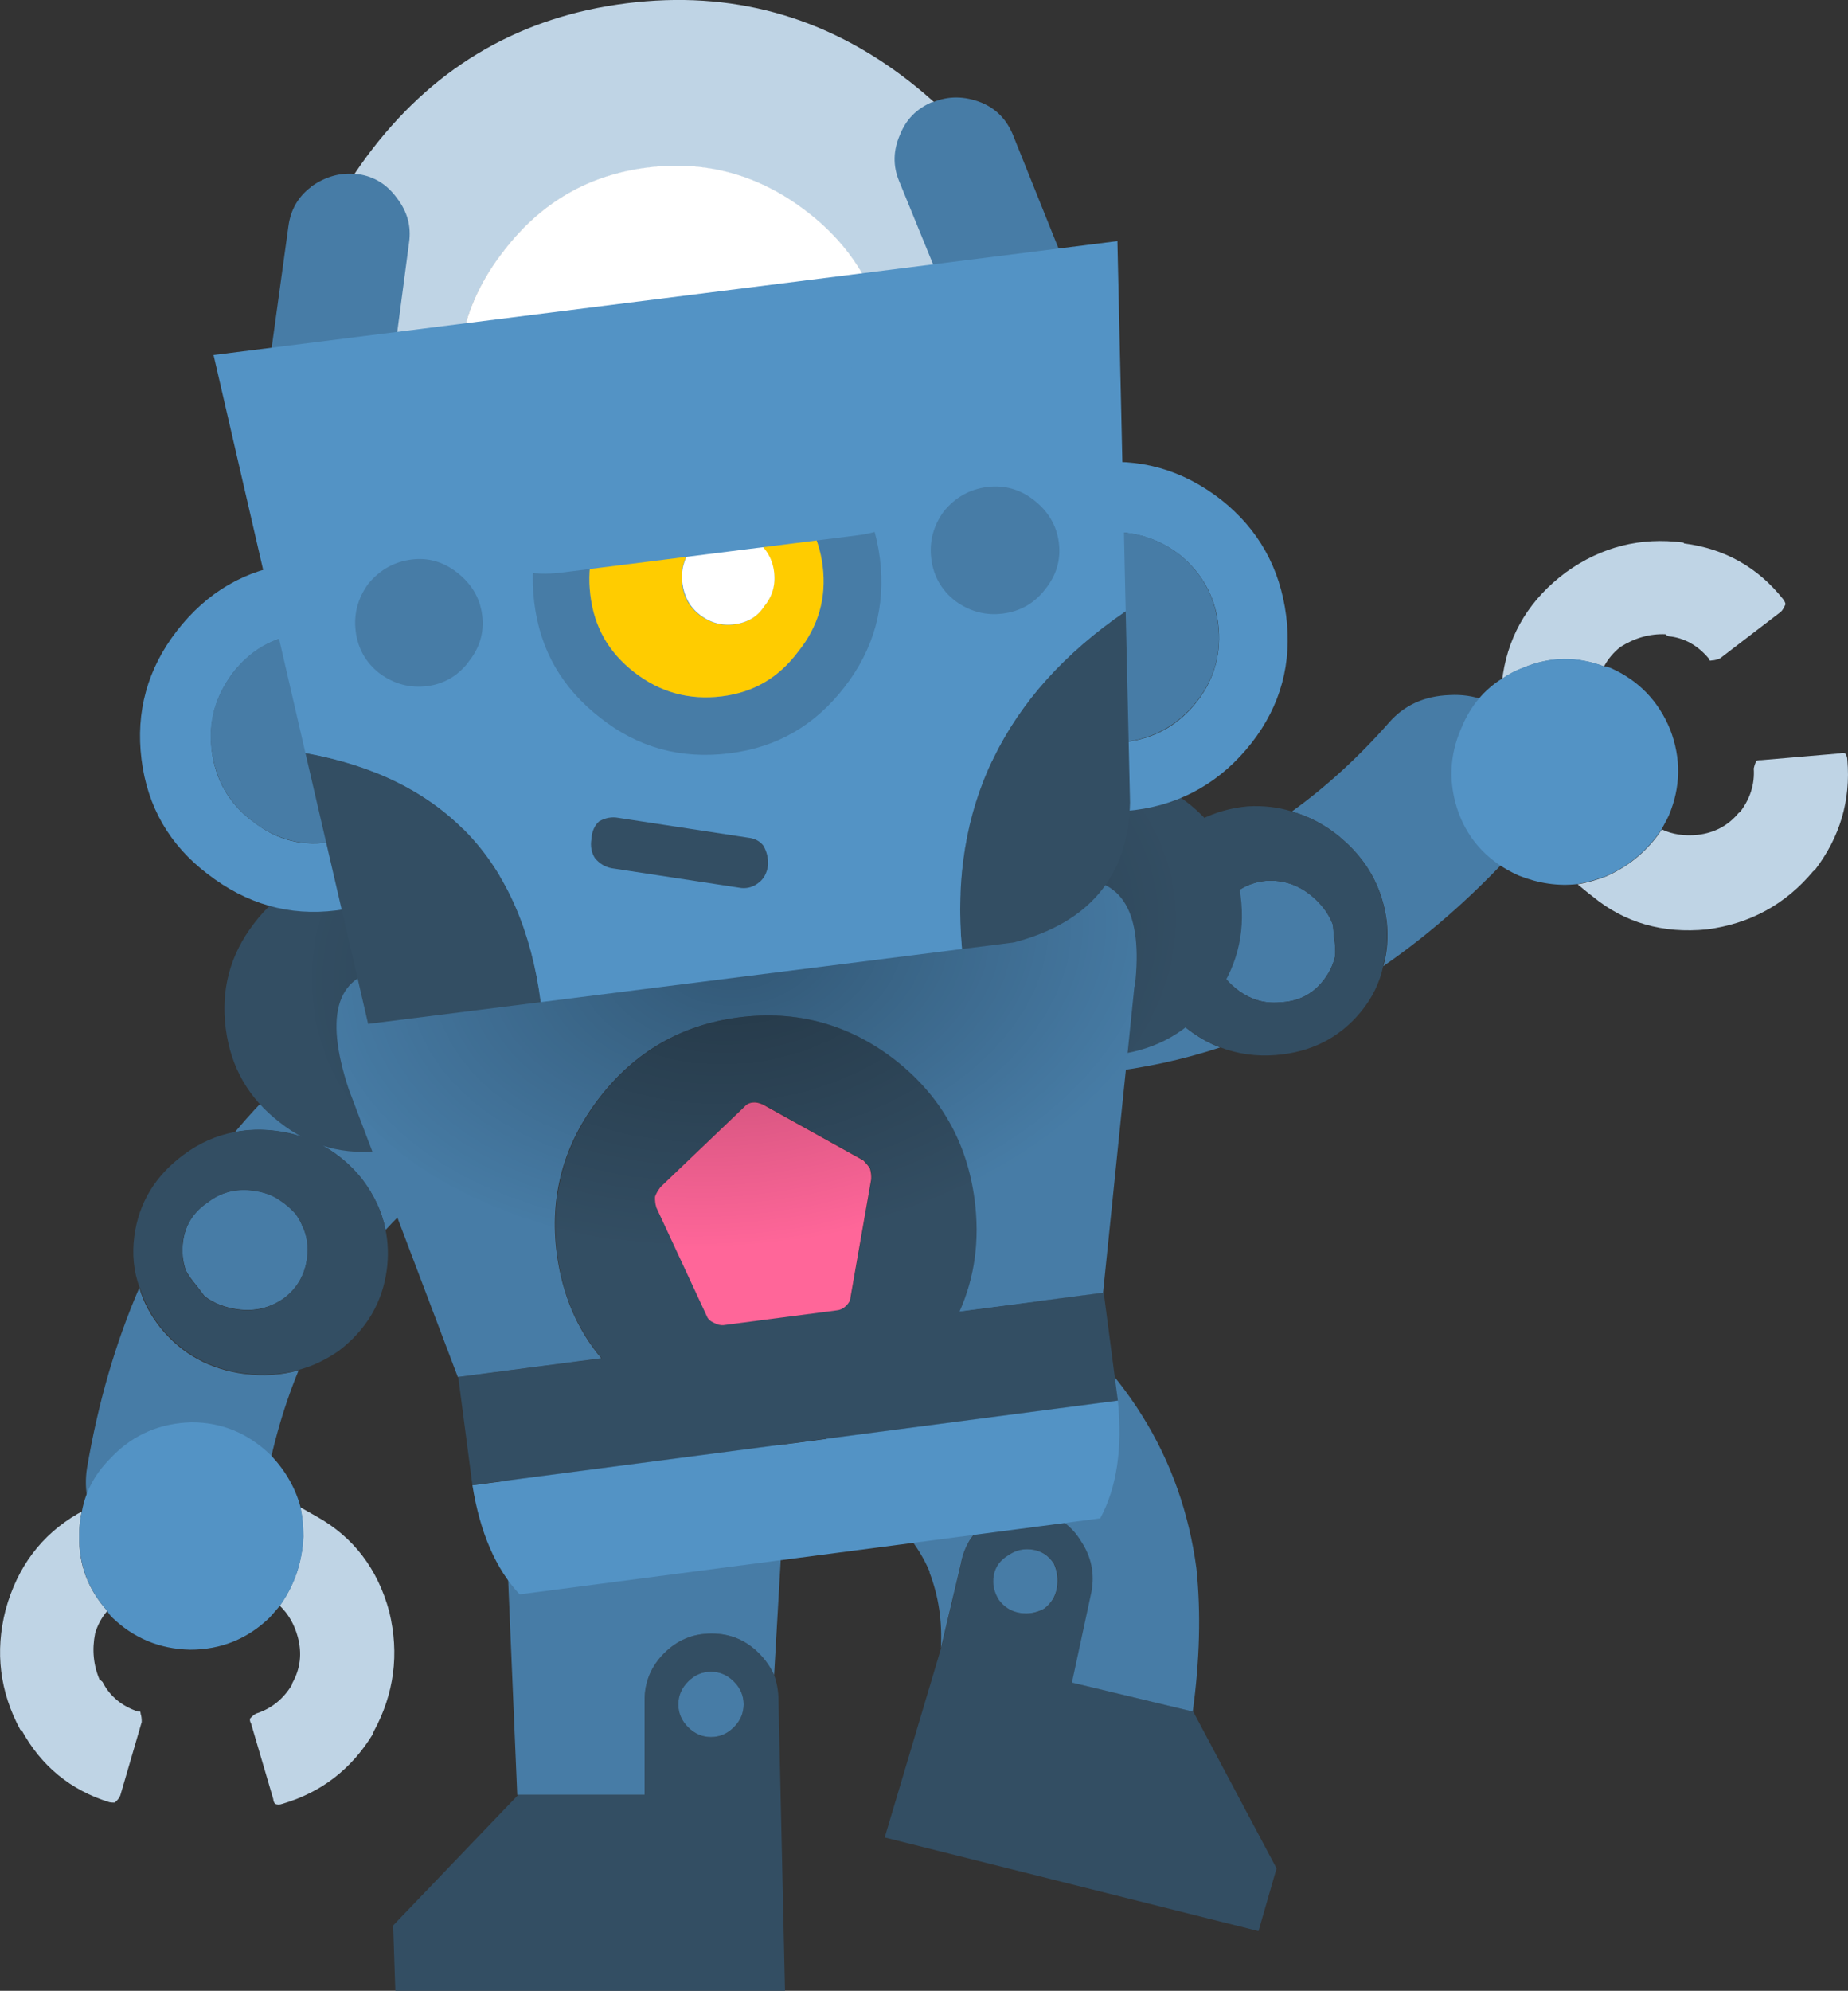 <?xml version="1.0" encoding="UTF-8"?>
<svg id="Layer_2" data-name="Layer 2" xmlns="http://www.w3.org/2000/svg" xmlns:xlink="http://www.w3.org/1999/xlink" viewBox="0 0 84.89 91.4">
  <rect x="0" y="0" width="84.89" height="91.4" fill="#333333" stroke="none"/>
  <defs>
    <style>
      .cls-1 {
        fill: #bfd4e5;
      }

      .cls-1, .cls-2, .cls-3, .cls-4, .cls-5, .cls-6, .cls-7, .cls-8 {
        stroke-width: 0px;
      }

      .cls-2 {
        fill: url(#radial-gradient);
      }

      .cls-3 {
        fill: #fc0;
      }

      .cls-4 {
        fill: #5393c5;
      }

      .cls-5 {
        fill: #334e63;
      }

      .cls-6 {
        fill: #477ca6;
      }

      .cls-7 {
        fill: #fff;
      }

      .cls-8 {
        fill: #f69;
      }
    </style>
    <radialGradient id="radial-gradient" cx="-612.41" cy="439.53" fx="-612.41" fy="439.53" r="13.58" gradientTransform="translate(893.95 -512.06) rotate(-7.45) scale(1.51 1)" gradientUnits="userSpaceOnUse">
      <stop offset="0" stop-color="#000" stop-opacity=".3"/>
      <stop offset="1" stop-color="#000" stop-opacity="0"/>
    </radialGradient>
  </defs>
  <g id="Layer_1-2" data-name="Layer 1">
    <g>
      <g id="leg_0_Layer0_0_FILL-18" data-name="leg 0 Layer0 0 FILL-18">
        <path class="cls-5" d="M18.06,88.4l5.75-6h5.8v-4.35c0-.83.3-1.55.9-2.15.6-.6,1.32-.9,2.15-.9h.05c.83,0,1.55.3,2.15.9.3.3.53.63.7,1,.13.37.2.75.2,1.15l.3,13.35h-17.9l-.1-3M32.66,76.75c-.4,0-.75.15-1.05.45s-.45.65-.45,1.05.15.75.45,1.05c.3.3.65.45,1.05.45s.75-.15,1.05-.45.45-.65.45-1.05-.15-.75-.45-1.05c-.3-.3-.65-.45-1.05-.45Z"/>
        <path class="cls-6" d="M31.61,77.2c.3-.3.65-.45,1.05-.45s.75.15,1.05.45.45.65.45,1.05-.15.75-.45,1.05-.65.45-1.05.45-.75-.15-1.05-.45-.45-.65-.45-1.05.15-.75.45-1.05M23.16,68.2c0-1.6.63-2.97,1.9-4.1,1.23-1.13,2.75-1.7,4.55-1.7s3.28.57,4.55,1.7c1.27,1.13,1.9,2.5,1.9,4.1l-.5,8.7c-.17-.37-.4-.7-.7-1-.6-.6-1.32-.9-2.15-.9h-.05c-.83,0-1.55.3-2.15.9-.6.6-.9,1.32-.9,2.15v4.35h-5.85l-.6-14.2h0Z"/>
      </g>
      <g id="arm_0_Layer0_0_FILL-30" data-name="arm 0 Layer0 0 FILL-30">
        <path class="cls-6" d="M61.55,38.43c-.67-.55-1.41-.95-2.21-1.17,1.57-1.13,3.06-2.49,4.47-4.09.7-.8,1.63-1.22,2.79-1.26,1.08-.06,2.05.29,2.91,1.04.85.75,1.33,1.68,1.44,2.81.04,1.11-.3,2.06-1,2.87-2.02,2.27-4.16,4.18-6.41,5.73.19-.65.24-1.34.16-2.07-.2-1.54-.91-2.83-2.14-3.84M54.39,47.11c.53.44,1.08.76,1.66.98-3.45,1.13-7.11,1.54-11,1.23-1.14-.08-2.1-.54-2.87-1.39s-1.12-1.81-1.06-2.88c.01-1.11.43-2.04,1.26-2.78.83-.7,1.81-1.01,2.93-.96,2.54.17,4.95-.06,7.25-.69-.3.79-.41,1.65-.32,2.59.2,1.59.92,2.9,2.15,3.91M55.67,43.44c-.02-.19-.01-.38.02-.57.04-.53.25-1.01.61-1.44.49-.59,1.11-.92,1.86-.99.78-.05,1.47.18,2.09.69.46.38.79.82.98,1.33.02.19.04.38.05.56.06.35.07.64.05.88-.1.44-.3.83-.6,1.19-.49.59-1.13.9-1.94.93-.75.07-1.43-.15-2.05-.66-.39-.32-.66-.67-.81-1.06-.12-.27-.21-.56-.26-.86h0Z"/>
        <path class="cls-5" d="M63.54,44.35c-.16.77-.51,1.48-1.04,2.12-.98,1.18-2.27,1.84-3.9,1.97-.9.07-1.75-.05-2.56-.36-.57-.21-1.13-.54-1.66-.98-1.23-1.02-1.95-2.32-2.15-3.91-.09-.94.02-1.8.32-2.59.21-.56.51-1.09.91-1.58.98-1.18,2.26-1.85,3.86-2,.72-.04,1.39.04,2.01.23.8.23,1.54.62,2.21,1.17,1.23,1.02,1.95,2.3,2.14,3.84.08.74.03,1.43-.16,2.07M55.69,42.87c-.03.19-.03.38-.02.57.05.3.14.59.26.86.16.39.43.74.81,1.06.62.51,1.3.73,2.05.66.8-.03,1.45-.34,1.94-.93.3-.36.5-.76.6-1.19.02-.24,0-.53-.05-.88-.02-.19-.04-.38-.05-.56-.19-.5-.52-.94-.98-1.33-.62-.51-1.31-.74-2.09-.69-.75.07-1.37.4-1.86.99-.36.44-.56.92-.61,1.44h0Z"/>
      </g>
      <g id="arm_0_Layer0_0_FILL-31" data-name="arm 0 Layer0 0 FILL-31">
        <path class="cls-6" d="M11.23,63.08c.86.11,1.7.06,2.49-.17-.74,1.79-1.28,3.74-1.63,5.84-.17,1.05-.74,1.9-1.7,2.55-.89.62-1.89.84-3.01.66s-2.02-.72-2.71-1.62c-.62-.92-.84-1.91-.67-2.96.51-2.99,1.31-5.74,2.4-8.26.18.65.51,1.26.97,1.84.98,1.21,2.27,1.91,3.85,2.12M12.71,51.93c-.68-.09-1.32-.07-1.92.05,2.32-2.79,5.22-5.08,8.68-6.87,1.01-.54,2.07-.65,3.17-.34s1.91.94,2.42,1.88c.58.95.72,1.96.41,3.03-.34,1.03-1,1.82-1.98,2.36-2.24,1.2-4.17,2.68-5.78,4.43-.16-.83-.53-1.62-1.1-2.36-1.01-1.24-2.31-1.97-3.9-2.18M13.57,55.72c.11.15.21.31.29.49.24.47.32.98.25,1.55-.1.76-.45,1.37-1.05,1.83-.63.45-1.34.63-2.14.52-.59-.08-1.11-.28-1.53-.61-.11-.15-.23-.3-.34-.45-.23-.27-.4-.51-.51-.72-.15-.42-.19-.87-.13-1.33.1-.76.48-1.37,1.15-1.81.6-.46,1.29-.64,2.09-.53.5.07.91.22,1.25.47.25.17.47.37.68.59h0Z"/>
        <path class="cls-5" d="M6.41,59.11c-.27-.74-.35-1.53-.24-2.35.2-1.52.95-2.77,2.26-3.74.72-.54,1.51-.89,2.36-1.05.6-.12,1.24-.14,1.92-.05,1.59.21,2.89.94,3.9,2.18.57.75.94,1.53,1.1,2.36.12.59.14,1.2.06,1.82-.2,1.52-.94,2.77-2.21,3.74-.59.41-1.2.7-1.83.87-.8.23-1.63.29-2.49.17-1.59-.21-2.87-.92-3.85-2.12-.46-.58-.78-1.2-.97-1.84M13.86,56.22c-.08-.18-.17-.34-.29-.49-.21-.23-.43-.43-.68-.59-.34-.25-.75-.4-1.25-.47-.79-.11-1.49.07-2.09.53-.66.45-1.05,1.05-1.15,1.81-.06.46-.02.91.13,1.33.11.22.28.46.51.72.11.15.23.3.34.45.43.33.94.53,1.53.61.79.11,1.51-.07,2.14-.52.6-.46.95-1.07,1.05-1.83.07-.56,0-1.08-.25-1.55h0Z"/>
      </g>
      <g id="legBend_0_Layer0_0_FILL-12" data-name="legBend 0 Layer0 0 FILL-12">
        <path class="cls-5" d="M47.79,69.42h-.05c-.82-.18-1.59-.04-2.3.43-.36.23-.65.52-.89.87-.2.32-.33.67-.4,1.07l-.92,3.88-2.59,8.69,17.17,4.3.83-2.88-3.83-7.2-5.55-1.33.9-4.18c.15-.82-.02-1.59-.48-2.31-.43-.71-1.06-1.16-1.88-1.33M48.56,72.91c-.07.4-.27.71-.59.95-.35.2-.73.27-1.12.19-.4-.07-.71-.27-.95-.59-.23-.36-.32-.73-.24-1.13.07-.4.3-.71.69-.94.36-.23.73-.32,1.13-.24.4.07.71.29.94.64.17.35.22.72.14,1.12h0Z"/>
        <path class="cls-6" d="M47.96,73.86c.32-.24.52-.55.59-.95s.02-.77-.14-1.12c-.23-.36-.55-.57-.94-.64-.4-.07-.77,0-1.13.24-.39.23-.62.54-.69.94-.07.4.01.77.24,1.13.24.32.55.52.95.59.4.07.77,0,1.12-.19M42.62,58.28c-1.6.25-2.88,1.03-3.84,2.35-.97,1.35-1.33,2.84-1.08,4.47.25,1.6,1.05,2.9,2.39,3.89,1.22.89,2.09,1.94,2.61,3.16v.05c.41,1.07.59,2.22.52,3.47l.92-3.88c.07-.4.21-.75.4-1.07.23-.35.53-.64.89-.87.71-.47,1.48-.61,2.3-.43h.05c.82.18,1.45.63,1.88,1.34.47.71.63,1.48.48,2.31l-.9,4.18,5.55,1.33c.32-2.35.38-4.53.17-6.56-.68-5.12-3.31-9.34-7.88-12.66-1.34-1-2.83-1.36-4.47-1.08h0Z"/>
      </g>
      <g>
        <g id="body_0_Layer0_0_FILL-12" data-name="body 0 Layer0 0 FILL-12">
          <path class="cls-5" d="M21.93,50.35c1.12-1.42,1.57-3.03,1.34-4.81s-1.08-3.22-2.53-4.31c-1.42-1.09-3.02-1.52-4.81-1.29s-3.21,1.06-4.27,2.47c-1.09,1.42-1.52,3.02-1.29,4.81s1.06,3.22,2.48,4.31c1.39,1.1,2.97,1.53,4.76,1.29s3.22-1.06,4.31-2.48M55.7,45.94c1.09-1.42,1.52-3.02,1.29-4.81s-1.06-3.22-2.48-4.31-3.02-1.52-4.81-1.29-3.21,1.06-4.27,2.47c-1.12,1.42-1.57,3.03-1.34,4.81s1.08,3.22,2.53,4.31c1.39,1.1,2.97,1.53,4.76,1.29s3.22-1.06,4.31-2.48h0Z"/>
        </g>
        <g id="body_0_Layer0_1_FILL-12" data-name="body 0 Layer0 1 FILL-12">
          <path class="cls-4" d="M50.54,69.71c.76-1.41,1.03-3.21.81-5.4l-29.65,3.88c.35,2.17,1.07,3.84,2.17,5.01l26.67-3.49h0Z"/>
          <path class="cls-5" d="M44.1,60.21c.7-1.57.93-3.28.69-5.13-.35-2.64-1.57-4.79-3.67-6.43-2.13-1.64-4.52-2.28-7.16-1.94s-4.78,1.58-6.42,3.71-2.28,4.52-1.94,7.16c.24,1.85.92,3.44,2.04,4.78l-6.59.86.65,4.96,29.65-3.88-.65-4.96-6.59.86M40.03,54.14l-.95,5.42c-.02.14-.08.26-.2.38-.12.12-.26.19-.43.21l-5.21.68c-.13.02-.27,0-.42-.1-.18-.08-.29-.18-.34-.31l-2.32-4.99c-.05-.16-.08-.33-.06-.5.05-.14.13-.29.25-.44l3.85-3.68c.09-.11.21-.18.38-.2.13-.02.29,0,.47.09l4.62,2.57c.12.12.22.24.3.36.05.16.08.33.06.5h0Z"/>
          <path class="cls-8" d="M39.07,59.56l.95-5.42c.01-.17-.01-.33-.06-.5-.08-.12-.18-.24-.3-.36l-4.62-2.57c-.18-.08-.33-.11-.47-.09-.17.02-.29.09-.38.2l-3.85,3.68c-.11.15-.2.29-.25.44-.01.17.01.33.06.5l2.32,4.99c.05.13.16.23.34.31.15.08.28.11.42.1l5.21-.68c.17-.02.31-.09.43-.21.12-.12.19-.24.2-.38h0Z"/>
          <path class="cls-6" d="M52.13,45.29c.39-3.41-.58-5.05-2.91-4.91l-5.3.69-.03-.25c.01-.17,0-.34-.02-.5-.32-2.48-1.61-4.48-3.86-6-2.3-1.41-4.91-1.93-7.82-1.55s-5.29,1.55-7.16,3.51c-1.78,2.05-2.51,4.31-2.19,6.79.02.17.06.33.11.49.01.1.04.18.08.24l-5.11.67c-2.43.18-3.06,2.03-1.9,5.54l5.01,13.21,6.59-.86c-1.12-1.33-1.79-2.93-2.04-4.78-.35-2.64.3-5.03,1.94-7.16s3.78-3.37,6.42-3.71,5.03.3,7.16,1.94c2.1,1.64,3.32,3.78,3.67,6.43.24,1.85.01,3.56-.69,5.13l6.59-.86,1.44-14.06h.02Z"/>
        </g>
      </g>
      <g id="hand_0_Layer0_0_FILL-29" data-name="hand 0 Layer0 0 FILL-29">
        <path class="cls-1" d="M78.51,30.23c-.01.09.03.12.13.09.12,0,.24-.04.37-.09l2.78-2.13c.08-.06.15-.18.23-.36-.01-.07-.05-.15-.11-.23-1.16-1.46-2.68-2.32-4.55-2.56l-.03-.04c-1.96-.26-3.76.19-5.39,1.36-1.63,1.21-2.6,2.77-2.9,4.68l-.03.21c.31-.21.64-.38.99-.51,1.21-.5,2.44-.52,3.68-.05.19-.35.44-.65.76-.9.65-.41,1.34-.61,2.07-.58.02.03.06.06.13.09.73.07,1.35.42,1.86,1.03M72.47,40.6c.22.18.44.37.68.55,1.48,1.22,3.23,1.72,5.26,1.52,1.98-.26,3.61-1.15,4.88-2.67l.08-.06c1.15-1.51,1.65-3.19,1.49-5.05,0-.12-.04-.22-.1-.3-.07-.03-.15-.03-.25,0l-3.61.31c-.09,0-.17,0-.22.04-.07.13-.1.25-.12.34.05.72-.16,1.38-.62,1.99l-.08.06c-.48.58-1.11.91-1.88,1-.61.06-1.16-.02-1.64-.25-.64.97-1.49,1.68-2.57,2.16-.43.16-.86.29-1.3.36Z"/>
        <path class="cls-4" d="M67.14,33.4c-.57,1.28-.62,2.59-.13,3.94.49,1.3,1.41,2.26,2.76,2.86.91.36,1.8.49,2.69.39.44-.08.87-.2,1.3-.36,1.07-.47,1.93-1.19,2.57-2.16.11-.21.23-.42.33-.63.55-1.31.57-2.62.06-3.95-.54-1.31-1.45-2.25-2.73-2.82-.1-.04-.2-.07-.31-.08-1.24-.47-2.47-.45-3.68.05-.36.13-.69.3-.99.51-.83.51-1.46,1.26-1.87,2.25h0Z"/>
      </g>
      <g id="hand_0_Layer0_0_FILL-30" data-name="hand 0 Layer0 0 FILL-30">
        <path class="cls-1" d="M6.33,78.59c.08-.05.13-.02.13.09.04.11.05.24.05.38l-.98,3.36c-.03.1-.11.21-.26.34-.07,0-.16,0-.25-.02-1.78-.55-3.13-1.66-4.03-3.31h-.05c-.95-1.75-1.18-3.59-.68-5.53.54-1.96,1.64-3.43,3.31-4.4l.19-.1c-.09.36-.12.73-.12,1.11-.03,1.31.4,2.46,1.29,3.45-.26.3-.45.65-.56,1.03-.15.75-.08,1.47.21,2.14.03,0,.08.04.13.09.33.65.88,1.11,1.63,1.36M13.81,69.21c.25.14.5.28.76.43,1.67.94,2.78,2.39,3.31,4.35.47,1.94.23,3.78-.72,5.52l-.03.1c-.99,1.62-2.38,2.69-4.17,3.21-.11.04-.22.04-.32,0-.05-.05-.08-.13-.09-.23l-1.02-3.47c-.05-.08-.06-.16-.04-.22.1-.11.19-.19.28-.23.69-.22,1.23-.65,1.63-1.3l.03-.1c.37-.66.45-1.36.25-2.11-.16-.59-.44-1.07-.83-1.44.67-.94,1.03-2,1.08-3.17,0-.46-.04-.9-.13-1.34h.01Z"/>
        <path class="cls-4" d="M5.17,66.85c.99-1,2.19-1.51,3.63-1.55,1.39,0,2.61.5,3.67,1.54.66.71,1.11,1.5,1.34,2.37.09.44.13.88.13,1.34-.05,1.17-.41,2.23-1.08,3.17-.15.18-.31.36-.47.54-1.02.99-2.24,1.48-3.66,1.48-1.41-.03-2.62-.54-3.62-1.52-.07-.08-.14-.17-.18-.26-.89-.99-1.31-2.14-1.29-3.45,0-.38.03-.75.12-1.11.17-.96.64-1.81,1.42-2.55h-.01Z"/>
      </g>
      <g id="shadow_0_Layer0_0_FILL-19" data-name="shadow 0 Layer0 0 FILL-19">
        <path class="cls-2" d="M47.39,32.28c-4.22-2.07-9.1-2.74-14.63-2.02s-10.12,2.64-13.77,5.73c-3.54,3.15-5.07,6.56-4.59,10.23s2.83,6.54,7.06,8.61c4.33,2.12,9.26,2.82,14.79,2.1s10.07-2.66,13.61-5.81c3.65-3.1,5.23-6.48,4.75-10.15s-2.89-6.56-7.22-8.69Z"/>
      </g>
      <g>
        <g id="headFocus_0_Layer0_0_FILL-8" data-name="headFocus 0 Layer0 0 FILL-8">
          <path class="cls-1" d="M44.83,28.27c2.98-3.8,4.17-8.1,3.57-12.9s-2.82-8.68-6.66-11.66S33.59-.45,28.79.15s-8.68,2.82-11.66,6.66-4.16,8.15-3.56,12.95,2.82,8.67,6.65,11.61c3.84,3.01,8.16,4.21,12.95,3.61s8.68-2.84,11.65-6.71M40.85,16.33c.34,2.71-.33,5.15-2,7.31-1.71,2.2-3.91,3.47-6.63,3.81s-5.15-.34-7.31-2.05c-2.19-1.67-3.46-3.86-3.8-6.58s.34-5.15,2.05-7.31c1.67-2.19,3.86-3.46,6.58-3.8s5.17.34,7.36,2.05c2.16,1.68,3.41,3.87,3.75,6.58h0Z"/>
          <path class="cls-7" d="M38.85,23.63c1.68-2.16,2.34-4.6,2-7.31s-1.59-4.91-3.75-6.58c-2.2-1.71-4.65-2.39-7.36-2.05s-4.9,1.61-6.58,3.8c-1.71,2.16-2.39,4.6-2.05,7.31s1.61,4.9,3.8,6.58c2.16,1.71,4.6,2.39,7.31,2.05s4.92-1.61,6.63-3.81h0Z"/>
        </g>
        <g id="headFocus_0_Layer0_1_FILL-8" data-name="headFocus 0 Layer0 1 FILL-8">
          <path class="cls-6" d="M14.28,8.59c-.58.44-.93,1.04-1.03,1.79l-1.16,8.41c-.11.75.07,1.45.52,2.1.51.57,1.14.91,1.89,1.02h.05c.75.1,1.44-.05,2.06-.47.61-.51.96-1.15,1.07-1.9l1.11-8.4c.11-.75-.08-1.43-.56-2.05-.45-.62-1.03-.98-1.75-1.09h-.05c-.75-.1-1.47.09-2.15.58h0Z"/>
        </g>
        <g id="headFocus_0_Layer0_2_FILL-8" data-name="headFocus 0 Layer0 2 FILL-8">
          <path class="cls-6" d="M46.53,6.19c-.29-.7-.77-1.2-1.45-1.48-.78-.31-1.52-.31-2.22-.02h-.05c-.7.3-1.19.79-1.47,1.5-.31.71-.33,1.42-.04,2.12l3.21,7.86c.29.7.79,1.23,1.51,1.57.7.25,1.41.23,2.11-.06h.05c.67-.29,1.18-.78,1.53-1.46.28-.74.27-1.46-.02-2.16l-3.16-7.87h0Z"/>
        </g>
        <g id="headFocus_0_Layer0_3_FILL-8" data-name="headFocus 0 Layer0 3 FILL-8">
          <path class="cls-4" d="M8.13,28.96c-1.36,1.75-1.9,3.72-1.63,5.9s1.29,3.94,3.03,5.26c1.79,1.39,3.76,1.95,5.91,1.68s3.97-1.31,5.36-3.09c1.33-1.71,1.86-3.66,1.58-5.84s-1.27-3.96-2.99-5.32c-1.79-1.39-3.77-1.94-5.96-1.67-2.15.27-3.92,1.3-5.31,3.09M11.54,37.66c-1.04-.81-1.65-1.88-1.81-3.2s.16-2.47.96-3.55c.81-1.04,1.86-1.65,3.15-1.81,1.36-.17,2.56.15,3.6.96,1.05.84,1.65,1.91,1.81,3.2.17,1.32-.15,2.51-.96,3.55-.81,1.08-1.89,1.7-3.24,1.87s-2.46-.18-3.5-1.02M50.14,21.26c-2.15.27-3.92,1.3-5.31,3.09-1.36,1.75-1.9,3.72-1.63,5.9s1.29,3.94,3.03,5.26c1.79,1.39,3.76,1.95,5.91,1.68s3.97-1.31,5.36-3.09c1.33-1.71,1.86-3.66,1.58-5.84s-1.27-3.96-2.99-5.32c-1.79-1.39-3.77-1.94-5.96-1.67M51.75,34.05c-1.29.16-2.46-.18-3.5-1.02-1.08-.81-1.7-1.87-1.86-3.19s.18-2.47,1.01-3.55c.81-1.04,1.86-1.65,3.15-1.81s2.52.15,3.6.96c1.05.84,1.65,1.91,1.81,3.2s-.15,2.51-.96,3.55c-.84,1.08-1.92,1.7-3.24,1.87h-.01Z"/>
          <path class="cls-6" d="M9.73,34.46c.17,1.32.77,2.39,1.81,3.2,1.05.84,2.22,1.18,3.5,1.02,1.36-.17,2.44-.79,3.24-1.87.81-1.04,1.13-2.23.96-3.55-.16-1.29-.77-2.36-1.81-3.2-1.04-.81-2.24-1.13-3.6-.96s-2.34.76-3.15,1.81c-.81,1.08-1.13,2.26-.96,3.55M48.25,33.03c1.05.84,2.22,1.18,3.5,1.02s2.4-.79,3.24-1.87c.81-1.04,1.13-2.23.96-3.55s-.77-2.36-1.81-3.2c-1.08-.81-2.28-1.12-3.6-.96s-2.34.76-3.15,1.81c-.84,1.08-1.18,2.26-1.01,3.55s.79,2.39,1.86,3.19h.01Z"/>
        </g>
        <g id="headFocus_0_Layer0_4_FILL-8" data-name="headFocus 0 Layer0 4 FILL-8">
          <path class="cls-5" d="M16.9,47.01l7.94-1c-.85-6.48-4.45-10.29-10.81-11.44l2.88,12.44M46.57,43.27c3.48-.91,5.26-3.05,5.34-6.42l-.2-8.79c-5.6,3.83-8.11,9-7.52,15.51l2.38-.3Z"/>
          <path class="cls-4" d="M51.71,28.06l-.38-16.99-41.52,5.23,4.22,18.27c6.36,1.15,9.96,4.96,10.81,11.44l19.35-2.44c-.58-6.51,1.92-11.68,7.52-15.51Z"/>
        </g>
        <g id="headFocus_0_Layer0_5_FILL-8" data-name="headFocus 0 Layer0 5 FILL-8">
          <path class="cls-6" d="M38.79,31.55c1.36-1.75,1.9-3.72,1.63-5.9-.28-2.22-1.29-3.99-3.04-5.31-1.75-1.36-3.72-1.9-5.9-1.63s-3.99,1.29-5.31,3.04c-1.36,1.72-1.9,3.68-1.63,5.9s1.29,3.95,3.04,5.31c1.72,1.36,3.68,1.9,5.9,1.63s3.95-1.29,5.31-3.04M37.79,25.99c.18,1.46-.19,2.76-1.12,3.92-.89,1.19-2.07,1.87-3.52,2.06s-2.83-.18-4.02-1.11c-1.15-.9-1.82-2.07-2.01-3.53s.16-2.83,1.06-4.01c.93-1.13,2.14-1.78,3.63-1.97,1.46-.18,2.76.16,3.91,1.02,1.19.93,1.88,2.13,2.07,3.62h0Z"/>
          <path class="cls-3" d="M36.67,29.91c.93-1.16,1.3-2.47,1.12-3.92s-.88-2.69-2.07-3.62c-1.15-.86-2.45-1.2-3.91-1.02-1.49.19-2.7.84-3.63,1.97-.89,1.19-1.24,2.53-1.06,4.01s.85,2.63,2.01,3.53c1.19.93,2.53,1.29,4.02,1.11s2.63-.87,3.52-2.06M35.55,26.27c.07.6-.08,1.12-.46,1.57-.31.48-.76.75-1.36.83s-1.13-.08-1.62-.45c-.45-.35-.71-.82-.78-1.41s.06-1.13.4-1.61c.38-.45.87-.71,1.46-.79.6-.07,1.1.06,1.51.41.48.38.76.86.84,1.46h0Z"/>
          <path class="cls-7" d="M35.1,27.84c.38-.45.53-.97.46-1.57s-.35-1.08-.84-1.46c-.41-.35-.92-.49-1.51-.41-.6.07-1.08.34-1.46.79-.34.48-.48,1.02-.4,1.61s.34,1.07.78,1.41c.48.38,1.02.53,1.62.45s1.05-.35,1.36-.83h0Z"/>
        </g>
        <g id="headFocus_0_Layer0_6_FILL-8" data-name="headFocus 0 Layer0 6 FILL-8">
          <path class="cls-6" d="M48,27.07c.52-.64.74-1.35.64-2.15s-.49-1.45-1.16-1.97c-.63-.49-1.35-.69-2.14-.59s-1.45.47-1.98,1.11c-.49.67-.68,1.4-.58,2.19s.47,1.44,1.1,1.93c.67.49,1.4.68,2.19.58.79-.1,1.44-.47,1.93-1.1Z"/>
        </g>
        <g id="headFocus_0_Layer0_7_FILL-8" data-name="headFocus 0 Layer0 7 FILL-8">
          <path class="cls-6" d="M21.51,30.4c.52-.64.74-1.35.64-2.15s-.49-1.45-1.16-1.97c-.63-.49-1.33-.69-2.09-.59-.79.1-1.45.47-1.98,1.11-.49.67-.68,1.4-.58,2.19s.47,1.44,1.1,1.93c.67.49,1.4.68,2.19.58.76-.1,1.39-.46,1.88-1.09h0Z"/>
        </g>
        <g id="headFocus_0_Layer0_8_FILL-8" data-name="headFocus 0 Layer0 8 FILL-8">
          <path class="cls-4" d="M41.82,17.62c-.98-.62-2.12-.84-3.41-.68l-13.59,1.71c-1.29.16-2.35.67-3.19,1.51-.8.87-1.13,1.84-1,2.9s.69,1.89,1.68,2.51c1.02.64,2.18.88,3.47.72l13.59-1.71c1.29-.16,2.33-.68,3.13-1.55.83-.84,1.18-1.8,1.05-2.85-.13-1.06-.71-1.91-1.73-2.55h0Z"/>
        </g>
        <g id="headFocus_0_Layer0_9_FILL-8" data-name="headFocus 0 Layer0 9 FILL-8">
          <path class="cls-5" d="M35.07,38.83c-.16-.21-.4-.34-.7-.37l-5.96-.91c-.31-.06-.61,0-.89.16-.21.19-.33.46-.35.8-.06.34,0,.64.16.89.2.24.45.4.76.46l5.96.91c.31.03.58-.06.82-.26.21-.16.35-.41.41-.76.02-.34-.05-.65-.22-.93h.01Z"/>
        </g>
      </g>
    </g>
  </g>
</svg>